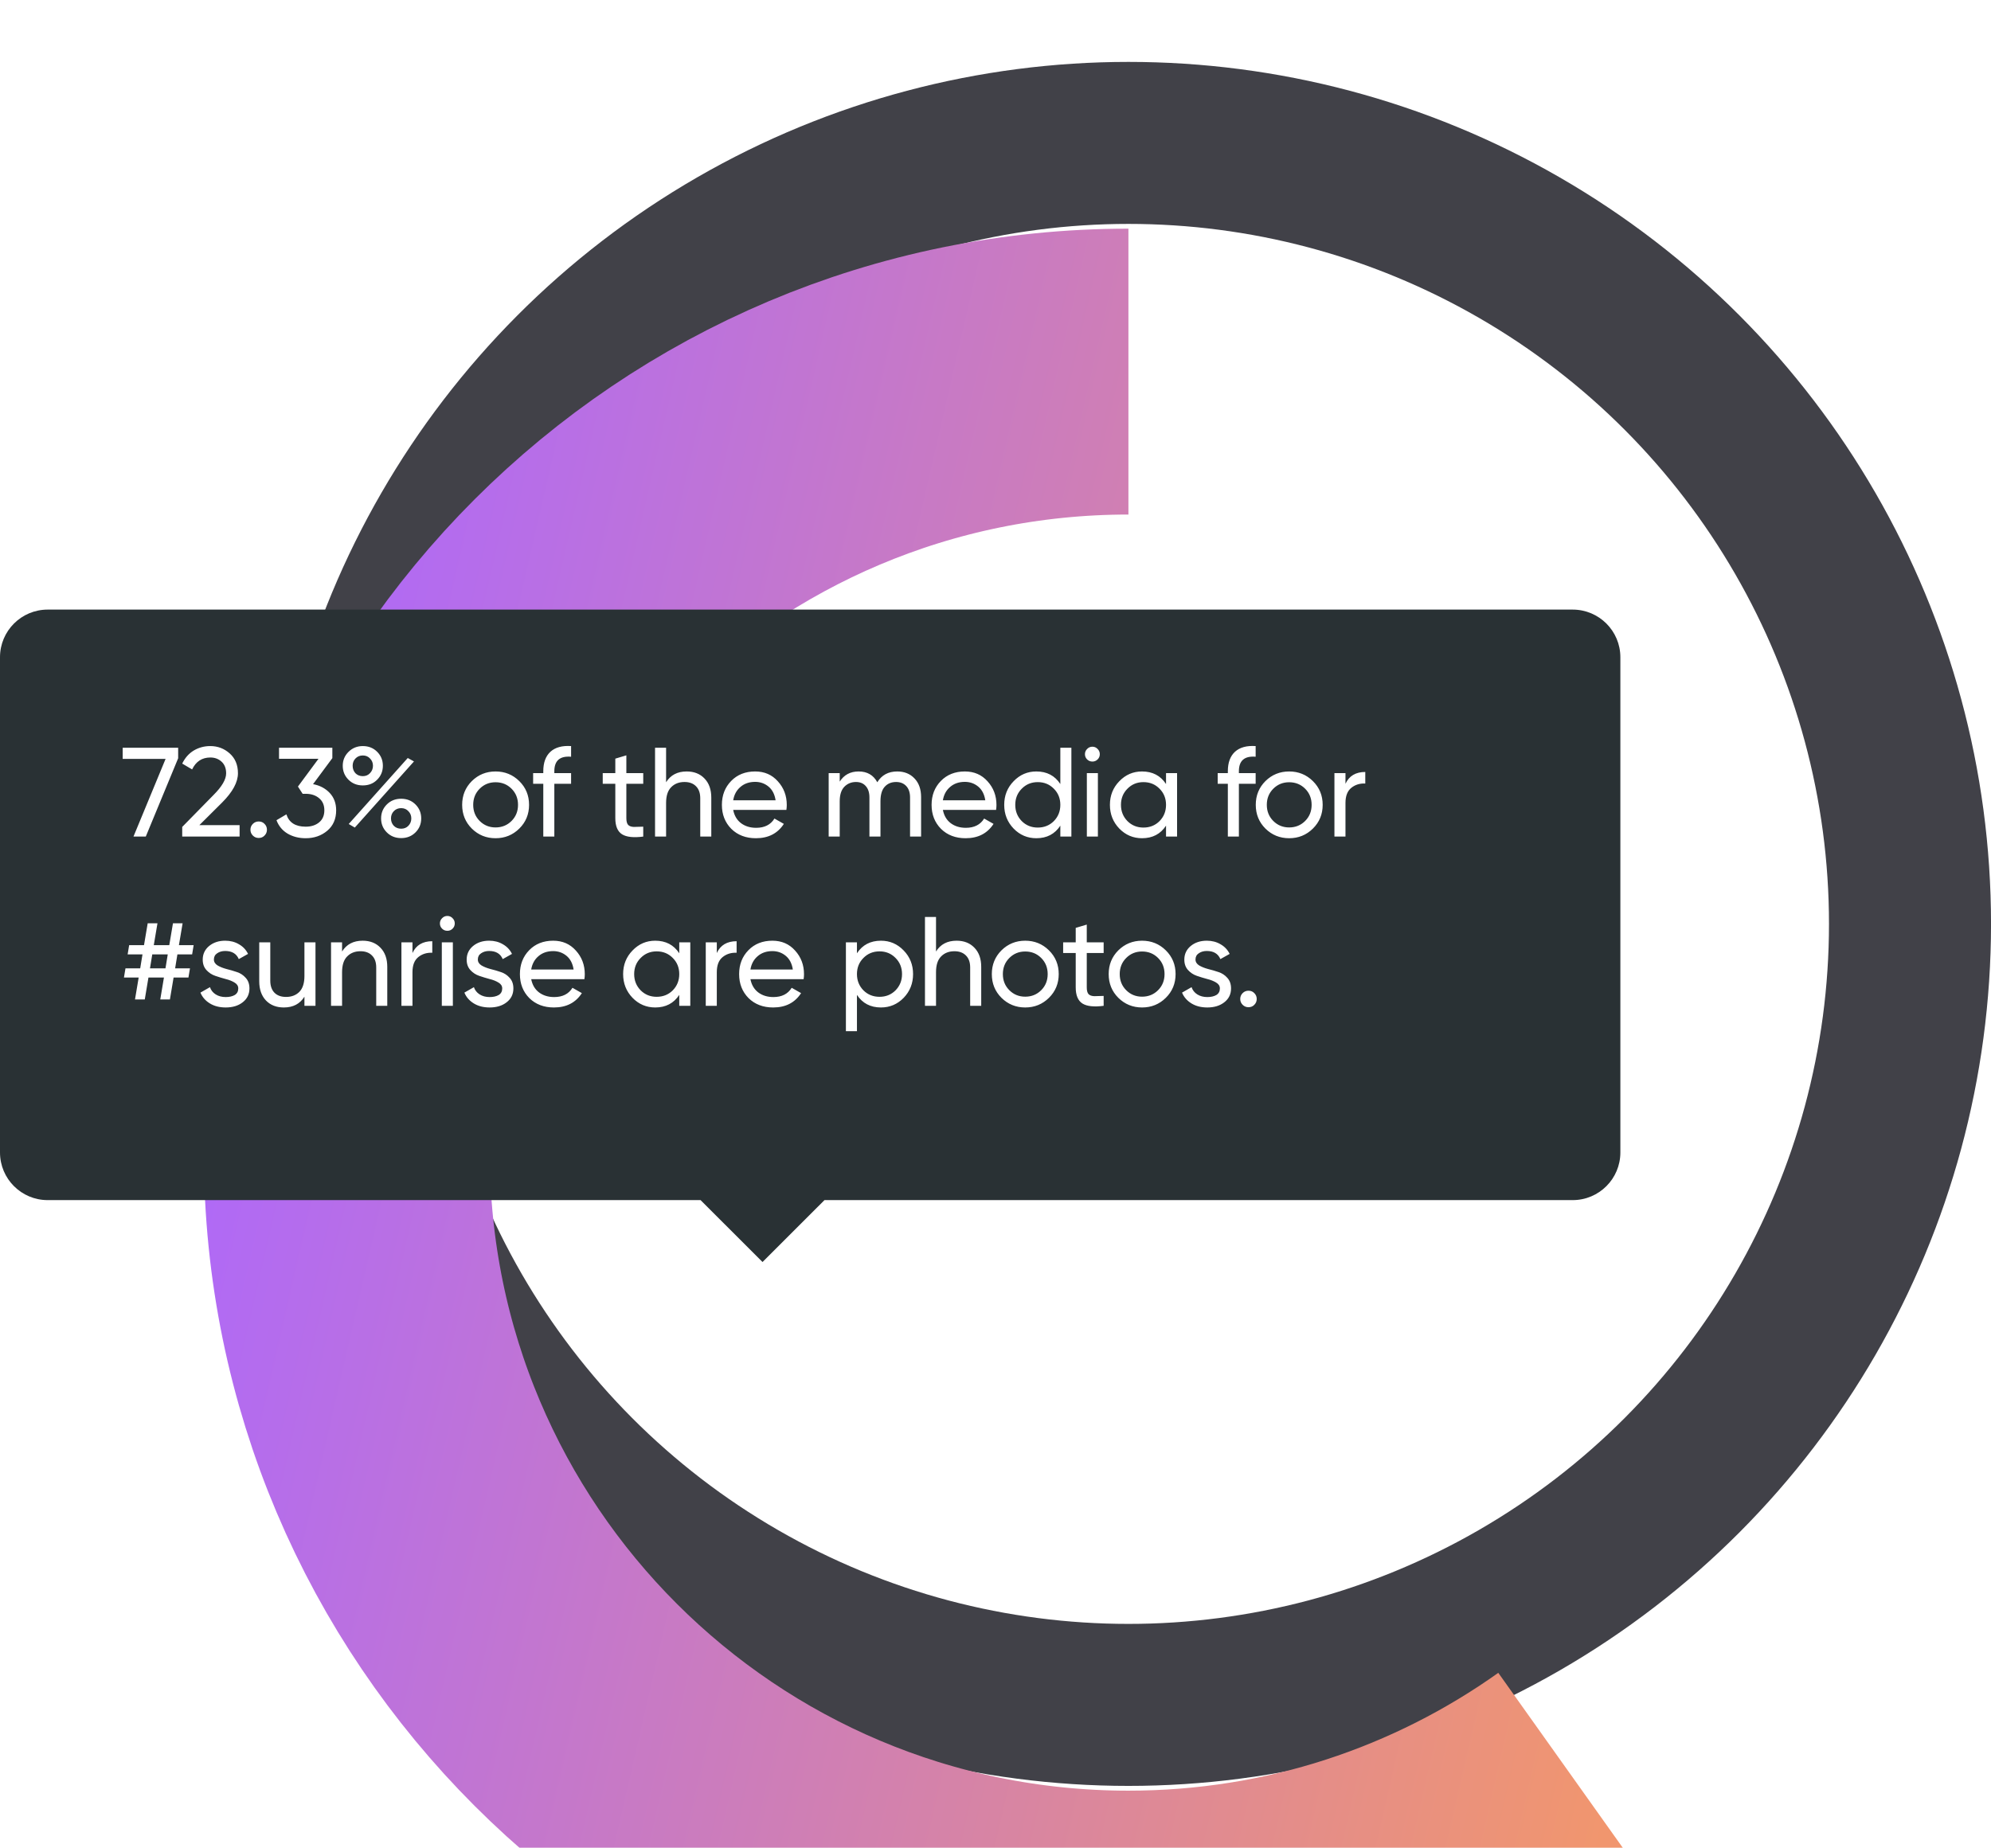<svg xmlns="http://www.w3.org/2000/svg" fill="none" viewBox="21 18.8 188.18 174.69">
<ellipse cx="127.653" cy="106.144" rx="73.872" ry="73.834" stroke="#414148" stroke-width="15.315"/>
<g filter="url(#filter0_d_36_20623)">
<path d="M127.653 32.31C86.855 32.31 53.781 65.367 53.781 106.144C53.781 146.922 86.855 179.978 127.653 179.978C143.602 179.978 158.371 174.926 170.445 166.336" stroke="url(#paint0_linear_36_20623)" stroke-width="27.026"/>
</g>
<path d="M169.644 76.43L25.504 76.43C23.017 76.43 21 78.447 21 80.934L21 127.752C21 130.239 23.017 132.256 25.504 132.256H87.214L93.07 138.109L98.926 132.256H169.644C172.132 132.256 174.149 130.239 174.149 127.752V80.934C174.149 78.447 172.132 76.43 169.644 76.43Z" fill="#293134"/>
<path d="M32.595 89.488H37.839V90.484L34.779 97.888H33.615L36.651 90.544H32.595V89.488ZM38.222 97.888V96.976L41.186 93.952C41.978 93.16 42.374 92.48 42.374 91.912C42.374 91.44 42.23 91.072 41.942 90.808C41.654 90.544 41.302 90.412 40.886 90.412C40.094 90.412 39.518 90.788 39.158 91.54L38.222 90.988C38.486 90.444 38.85 90.032 39.314 89.752C39.786 89.472 40.306 89.332 40.874 89.332C41.578 89.332 42.19 89.564 42.71 90.028C43.23 90.492 43.49 91.116 43.49 91.9C43.49 92.748 42.99 93.672 41.99 94.672L39.842 96.808H43.646V97.888H38.222ZM45.45 98.02C45.234 98.02 45.05 97.944 44.898 97.792C44.746 97.64 44.67 97.456 44.67 97.24C44.67 97.024 44.746 96.84 44.898 96.688C45.05 96.536 45.234 96.46 45.45 96.46C45.674 96.46 45.858 96.536 46.002 96.688C46.154 96.84 46.23 97.024 46.23 97.24C46.23 97.456 46.154 97.64 46.002 97.792C45.858 97.944 45.674 98.02 45.45 98.02ZM50.588 92.932C51.228 93.052 51.752 93.328 52.16 93.76C52.568 94.192 52.772 94.74 52.772 95.404C52.772 96.22 52.492 96.864 51.932 97.336C51.372 97.808 50.692 98.044 49.892 98.044C49.252 98.044 48.684 97.9 48.188 97.612C47.692 97.316 47.34 96.892 47.132 96.34L48.068 95.788C48.316 96.564 48.924 96.952 49.892 96.952C50.412 96.952 50.836 96.816 51.164 96.544C51.492 96.272 51.656 95.892 51.656 95.404C51.656 94.916 51.492 94.536 51.164 94.264C50.836 93.984 50.412 93.844 49.892 93.844H49.604L49.16 93.16L51.104 90.532H47.372V89.488H52.412V90.472L50.588 92.932ZM55.291 93.052C54.747 93.052 54.295 92.872 53.935 92.512C53.575 92.152 53.395 91.712 53.395 91.192C53.395 90.68 53.575 90.244 53.935 89.884C54.303 89.516 54.755 89.332 55.291 89.332C55.835 89.332 56.287 89.512 56.647 89.872C57.007 90.232 57.187 90.672 57.187 91.192C57.187 91.712 57.007 92.152 56.647 92.512C56.295 92.872 55.843 93.052 55.291 93.052ZM54.595 91.9C54.779 92.084 55.011 92.176 55.291 92.176C55.571 92.176 55.799 92.08 55.975 91.888C56.159 91.696 56.251 91.464 56.251 91.192C56.251 90.92 56.159 90.692 55.975 90.508C55.799 90.316 55.571 90.22 55.291 90.22C55.011 90.22 54.779 90.316 54.595 90.508C54.419 90.692 54.331 90.92 54.331 91.192C54.331 91.472 54.419 91.708 54.595 91.9ZM53.959 96.7L59.539 90.46L60.127 90.784L54.535 97.036L53.959 96.7ZM60.271 97.492C59.911 97.852 59.459 98.032 58.915 98.032C58.371 98.032 57.919 97.852 57.559 97.492C57.199 97.132 57.019 96.692 57.019 96.172C57.019 95.652 57.199 95.212 57.559 94.852C57.919 94.492 58.371 94.312 58.915 94.312C59.459 94.312 59.911 94.492 60.271 94.852C60.631 95.212 60.811 95.652 60.811 96.172C60.811 96.692 60.631 97.132 60.271 97.492ZM58.219 96.868C58.403 97.052 58.635 97.144 58.915 97.144C59.195 97.144 59.423 97.052 59.599 96.868C59.783 96.676 59.875 96.444 59.875 96.172C59.875 95.9 59.783 95.672 59.599 95.488C59.423 95.296 59.195 95.2 58.915 95.2C58.635 95.2 58.403 95.296 58.219 95.488C58.043 95.672 57.955 95.9 57.955 96.172C57.955 96.444 58.043 96.676 58.219 96.868ZM70.081 97.132C69.465 97.74 68.717 98.044 67.837 98.044C66.957 98.044 66.209 97.74 65.593 97.132C64.985 96.524 64.681 95.776 64.681 94.888C64.681 94 64.985 93.252 65.593 92.644C66.209 92.036 66.957 91.732 67.837 91.732C68.717 91.732 69.465 92.036 70.081 92.644C70.697 93.252 71.005 94 71.005 94.888C71.005 95.776 70.697 96.524 70.081 97.132ZM67.837 97.024C68.437 97.024 68.941 96.82 69.349 96.412C69.757 96.004 69.961 95.496 69.961 94.888C69.961 94.28 69.757 93.772 69.349 93.364C68.941 92.956 68.437 92.752 67.837 92.752C67.245 92.752 66.745 92.956 66.337 93.364C65.929 93.772 65.725 94.28 65.725 94.888C65.725 95.496 65.929 96.004 66.337 96.412C66.745 96.82 67.245 97.024 67.837 97.024ZM74.977 90.34C73.921 90.252 73.393 90.708 73.393 91.708V91.888H74.977V92.896H73.393V97.888H72.349V92.896H71.389V91.888H72.349V91.708C72.349 90.9 72.573 90.288 73.021 89.872C73.477 89.456 74.129 89.276 74.977 89.332V90.34ZM81.796 92.896H80.2V96.148C80.2 96.444 80.256 96.656 80.368 96.784C80.488 96.904 80.668 96.968 80.908 96.976C81.148 96.976 81.444 96.968 81.796 96.952V97.888C80.884 98.008 80.216 97.936 79.792 97.672C79.368 97.4 79.156 96.892 79.156 96.148V92.896H77.968V91.888H79.156V90.52L80.2 90.208V91.888H81.796V92.896ZM85.9 91.732C86.604 91.732 87.168 91.956 87.592 92.404C88.016 92.844 88.228 93.444 88.228 94.204V97.888H87.184V94.264C87.184 93.776 87.052 93.4 86.788 93.136C86.524 92.864 86.16 92.728 85.696 92.728C85.176 92.728 84.756 92.892 84.436 93.22C84.116 93.54 83.956 94.036 83.956 94.708V97.888H82.912V89.488H83.956V92.752C84.38 92.072 85.028 91.732 85.9 91.732ZM90.298 95.368C90.402 95.904 90.646 96.32 91.03 96.616C91.422 96.912 91.902 97.06 92.47 97.06C93.262 97.06 93.838 96.768 94.198 96.184L95.086 96.688C94.502 97.592 93.622 98.044 92.446 98.044C91.494 98.044 90.718 97.748 90.118 97.156C89.526 96.556 89.23 95.8 89.23 94.888C89.23 93.984 89.522 93.232 90.106 92.632C90.69 92.032 91.446 91.732 92.374 91.732C93.254 91.732 93.97 92.044 94.522 92.668C95.082 93.284 95.362 94.028 95.362 94.9C95.362 95.052 95.35 95.208 95.326 95.368H90.298ZM92.374 92.716C91.814 92.716 91.35 92.876 90.982 93.196C90.614 93.508 90.386 93.928 90.298 94.456H94.306C94.218 93.888 93.994 93.456 93.634 93.16C93.274 92.864 92.854 92.716 92.374 92.716ZM105.802 91.732C106.474 91.732 107.018 91.952 107.434 92.392C107.85 92.824 108.058 93.412 108.058 94.156V97.888H107.014V94.192C107.014 93.728 106.894 93.368 106.654 93.112C106.414 92.856 106.094 92.728 105.694 92.728C105.246 92.728 104.886 92.88 104.614 93.184C104.35 93.48 104.218 93.936 104.218 94.552V97.888H103.174V94.192C103.174 93.728 103.058 93.368 102.826 93.112C102.602 92.856 102.294 92.728 101.902 92.728C101.462 92.728 101.094 92.88 100.798 93.184C100.51 93.488 100.366 93.944 100.366 94.552V97.888H99.322V91.888H100.366V92.692C100.774 92.052 101.37 91.732 102.154 91.732C102.962 91.732 103.55 92.072 103.918 92.752C104.334 92.072 104.962 91.732 105.802 91.732ZM110.117 95.368C110.221 95.904 110.465 96.32 110.849 96.616C111.241 96.912 111.721 97.06 112.289 97.06C113.081 97.06 113.657 96.768 114.017 96.184L114.905 96.688C114.321 97.592 113.441 98.044 112.265 98.044C111.313 98.044 110.537 97.748 109.937 97.156C109.345 96.556 109.049 95.8 109.049 94.888C109.049 93.984 109.341 93.232 109.925 92.632C110.509 92.032 111.265 91.732 112.193 91.732C113.073 91.732 113.789 92.044 114.341 92.668C114.901 93.284 115.181 94.028 115.181 94.9C115.181 95.052 115.169 95.208 115.145 95.368H110.117ZM112.193 92.716C111.633 92.716 111.169 92.876 110.801 93.196C110.433 93.508 110.205 93.928 110.117 94.456H114.125C114.037 93.888 113.813 93.456 113.453 93.16C113.093 92.864 112.673 92.716 112.193 92.716ZM121.218 89.488H122.262V97.888H121.218V96.856C120.698 97.648 119.942 98.044 118.95 98.044C118.11 98.044 117.394 97.74 116.802 97.132C116.21 96.516 115.914 95.768 115.914 94.888C115.914 94.008 116.21 93.264 116.802 92.656C117.394 92.04 118.11 91.732 118.95 91.732C119.942 91.732 120.698 92.128 121.218 92.92V89.488ZM119.082 97.036C119.69 97.036 120.198 96.832 120.606 96.424C121.014 96.008 121.218 95.496 121.218 94.888C121.218 94.28 121.014 93.772 120.606 93.364C120.198 92.948 119.69 92.74 119.082 92.74C118.482 92.74 117.978 92.948 117.57 93.364C117.162 93.772 116.958 94.28 116.958 94.888C116.958 95.496 117.162 96.008 117.57 96.424C117.978 96.832 118.482 97.036 119.082 97.036ZM124.252 90.796C124.052 90.796 123.884 90.728 123.748 90.592C123.612 90.456 123.544 90.292 123.544 90.1C123.544 89.908 123.612 89.744 123.748 89.608C123.884 89.464 124.052 89.392 124.252 89.392C124.444 89.392 124.608 89.464 124.744 89.608C124.88 89.744 124.948 89.908 124.948 90.1C124.948 90.292 124.88 90.456 124.744 90.592C124.608 90.728 124.444 90.796 124.252 90.796ZM123.724 97.888V91.888H124.768V97.888H123.724ZM131.208 91.888H132.252V97.888H131.208V96.856C130.688 97.648 129.932 98.044 128.94 98.044C128.1 98.044 127.384 97.74 126.792 97.132C126.2 96.516 125.904 95.768 125.904 94.888C125.904 94.008 126.2 93.264 126.792 92.656C127.384 92.04 128.1 91.732 128.94 91.732C129.932 91.732 130.688 92.128 131.208 92.92V91.888ZM129.072 97.036C129.68 97.036 130.188 96.832 130.596 96.424C131.004 96.008 131.208 95.496 131.208 94.888C131.208 94.28 131.004 93.772 130.596 93.364C130.188 92.948 129.68 92.74 129.072 92.74C128.472 92.74 127.968 92.948 127.56 93.364C127.152 93.772 126.948 94.28 126.948 94.888C126.948 95.496 127.152 96.008 127.56 96.424C127.968 96.832 128.472 97.036 129.072 97.036ZM139.678 90.34C138.622 90.252 138.094 90.708 138.094 91.708V91.888H139.678V92.896H138.094V97.888H137.05V92.896H136.09V91.888H137.05V91.708C137.05 90.9 137.274 90.288 137.722 89.872C138.178 89.456 138.83 89.276 139.678 89.332V90.34ZM145.089 97.132C144.473 97.74 143.725 98.044 142.845 98.044C141.965 98.044 141.217 97.74 140.601 97.132C139.993 96.524 139.689 95.776 139.689 94.888C139.689 94 139.993 93.252 140.601 92.644C141.217 92.036 141.965 91.732 142.845 91.732C143.725 91.732 144.473 92.036 145.089 92.644C145.705 93.252 146.013 94 146.013 94.888C146.013 95.776 145.705 96.524 145.089 97.132ZM142.845 97.024C143.445 97.024 143.949 96.82 144.357 96.412C144.765 96.004 144.969 95.496 144.969 94.888C144.969 94.28 144.765 93.772 144.357 93.364C143.949 92.956 143.445 92.752 142.845 92.752C142.253 92.752 141.753 92.956 141.345 93.364C140.937 93.772 140.733 94.28 140.733 94.888C140.733 95.496 140.937 96.004 141.345 96.412C141.753 96.82 142.253 97.024 142.845 97.024ZM148.168 92.896C148.512 92.152 149.136 91.78 150.04 91.78V92.872C149.528 92.848 149.088 92.984 148.72 93.28C148.352 93.576 148.168 94.052 148.168 94.708V97.888H147.124V91.888H148.168V92.896ZM39.159 109.028H37.767L37.551 110.348H38.955L38.811 111.212H37.407L37.059 113.288H36.147L36.495 111.212H35.031L34.683 113.288H33.759L34.107 111.212H32.715L32.859 110.348H34.251L34.467 109.028H33.063L33.207 108.152H34.611L34.959 106.088H35.883L35.535 108.152H36.999L37.347 106.088H38.259L37.911 108.152H39.303L39.159 109.028ZM36.639 110.348L36.855 109.028H35.391L35.175 110.348H36.639ZM41.217 109.508C41.217 109.74 41.333 109.928 41.565 110.072C41.797 110.208 42.077 110.32 42.404 110.408C42.733 110.488 43.06 110.584 43.389 110.696C43.717 110.8 43.996 110.984 44.228 111.248C44.461 111.504 44.577 111.836 44.577 112.244C44.577 112.788 44.364 113.224 43.941 113.552C43.525 113.88 42.989 114.044 42.333 114.044C41.748 114.044 41.248 113.916 40.833 113.66C40.416 113.404 40.12 113.064 39.944 112.64L40.844 112.124C40.941 112.412 41.12 112.64 41.385 112.808C41.648 112.976 41.965 113.06 42.333 113.06C42.676 113.06 42.961 112.996 43.184 112.868C43.408 112.732 43.52 112.524 43.52 112.244C43.52 112.012 43.404 111.828 43.172 111.692C42.941 111.548 42.66 111.436 42.333 111.356C42.005 111.268 41.676 111.168 41.349 111.056C41.02 110.944 40.74 110.76 40.508 110.504C40.276 110.248 40.16 109.92 40.16 109.52C40.16 109 40.361 108.572 40.761 108.236C41.169 107.9 41.676 107.732 42.285 107.732C42.773 107.732 43.205 107.844 43.581 108.068C43.965 108.284 44.252 108.588 44.444 108.98L43.569 109.472C43.352 108.96 42.925 108.704 42.285 108.704C41.989 108.704 41.736 108.776 41.529 108.92C41.321 109.056 41.217 109.252 41.217 109.508ZM49.774 107.888H50.818V113.888H49.774V113.024C49.35 113.704 48.702 114.044 47.83 114.044C47.126 114.044 46.562 113.824 46.138 113.384C45.714 112.936 45.502 112.332 45.502 111.572V107.888H46.546V111.512C46.546 112 46.678 112.38 46.942 112.652C47.206 112.916 47.57 113.048 48.034 113.048C48.554 113.048 48.974 112.888 49.294 112.568C49.614 112.24 49.774 111.74 49.774 111.068V107.888ZM55.276 107.732C55.98 107.732 56.544 107.956 56.968 108.404C57.392 108.844 57.603 109.444 57.603 110.204V113.888H56.559V110.264C56.559 109.776 56.428 109.4 56.163 109.136C55.9 108.864 55.535 108.728 55.072 108.728C54.551 108.728 54.132 108.892 53.812 109.22C53.492 109.54 53.331 110.036 53.331 110.708V113.888H52.288V107.888H53.331V108.752C53.755 108.072 54.404 107.732 55.276 107.732ZM59.985 108.896C60.329 108.152 60.953 107.78 61.857 107.78V108.872C61.345 108.848 60.905 108.984 60.537 109.28C60.169 109.576 59.985 110.052 59.985 110.708V113.888H58.941V107.888H59.985V108.896ZM63.286 106.796C63.086 106.796 62.918 106.728 62.782 106.592C62.646 106.456 62.578 106.292 62.578 106.1C62.578 105.908 62.646 105.744 62.782 105.608C62.918 105.464 63.086 105.392 63.286 105.392C63.478 105.392 63.642 105.464 63.778 105.608C63.914 105.744 63.982 105.908 63.982 106.1C63.982 106.292 63.914 106.456 63.778 106.592C63.642 106.728 63.478 106.796 63.286 106.796ZM62.758 113.888V107.888H63.802V113.888H62.758ZM66.163 109.508C66.163 109.74 66.279 109.928 66.511 110.072C66.743 110.208 67.023 110.32 67.351 110.408C67.679 110.488 68.007 110.584 68.335 110.696C68.663 110.8 68.943 110.984 69.175 111.248C69.407 111.504 69.523 111.836 69.523 112.244C69.523 112.788 69.311 113.224 68.887 113.552C68.471 113.88 67.935 114.044 67.279 114.044C66.695 114.044 66.195 113.916 65.779 113.66C65.363 113.404 65.067 113.064 64.891 112.64L65.791 112.124C65.887 112.412 66.067 112.64 66.331 112.808C66.595 112.976 66.911 113.06 67.279 113.06C67.623 113.06 67.907 112.996 68.131 112.868C68.355 112.732 68.467 112.524 68.467 112.244C68.467 112.012 68.351 111.828 68.119 111.692C67.887 111.548 67.607 111.436 67.279 111.356C66.951 111.268 66.623 111.168 66.295 111.056C65.967 110.944 65.687 110.76 65.455 110.504C65.223 110.248 65.107 109.92 65.107 109.52C65.107 109 65.307 108.572 65.707 108.236C66.115 107.9 66.623 107.732 67.231 107.732C67.719 107.732 68.151 107.844 68.527 108.068C68.911 108.284 69.199 108.588 69.391 108.98L68.515 109.472C68.299 108.96 67.871 108.704 67.231 108.704C66.935 108.704 66.683 108.776 66.475 108.92C66.267 109.056 66.163 109.252 66.163 109.508ZM71.207 111.368C71.311 111.904 71.555 112.32 71.939 112.616C72.331 112.912 72.811 113.06 73.379 113.06C74.171 113.06 74.747 112.768 75.107 112.184L75.995 112.688C75.411 113.592 74.531 114.044 73.355 114.044C72.403 114.044 71.627 113.748 71.027 113.156C70.435 112.556 70.139 111.8 70.139 110.888C70.139 109.984 70.431 109.232 71.015 108.632C71.599 108.032 72.355 107.732 73.283 107.732C74.163 107.732 74.879 108.044 75.431 108.668C75.991 109.284 76.271 110.028 76.271 110.9C76.271 111.052 76.259 111.208 76.235 111.368H71.207ZM73.283 108.716C72.723 108.716 72.259 108.876 71.891 109.196C71.523 109.508 71.295 109.928 71.207 110.456H75.215C75.127 109.888 74.903 109.456 74.543 109.16C74.183 108.864 73.763 108.716 73.283 108.716ZM85.2 107.888H86.243V113.888H85.2V112.856C84.68 113.648 83.924 114.044 82.931 114.044C82.091 114.044 81.376 113.74 80.784 113.132C80.192 112.516 79.895 111.768 79.895 110.888C79.895 110.008 80.192 109.264 80.784 108.656C81.376 108.04 82.091 107.732 82.931 107.732C83.924 107.732 84.68 108.128 85.2 108.92V107.888ZM83.064 113.036C83.671 113.036 84.18 112.832 84.588 112.424C84.996 112.008 85.2 111.496 85.2 110.888C85.2 110.28 84.996 109.772 84.588 109.364C84.18 108.948 83.671 108.74 83.064 108.74C82.463 108.74 81.96 108.948 81.552 109.364C81.144 109.772 80.939 110.28 80.939 110.888C80.939 111.496 81.144 112.008 81.552 112.424C81.96 112.832 82.463 113.036 83.064 113.036ZM88.749 108.896C89.093 108.152 89.717 107.78 90.621 107.78V108.872C90.109 108.848 89.669 108.984 89.301 109.28C88.933 109.576 88.749 110.052 88.749 110.708V113.888H87.705V107.888H88.749V108.896ZM91.927 111.368C92.031 111.904 92.275 112.32 92.659 112.616C93.051 112.912 93.531 113.06 94.099 113.06C94.891 113.06 95.467 112.768 95.827 112.184L96.715 112.688C96.131 113.592 95.251 114.044 94.075 114.044C93.123 114.044 92.347 113.748 91.747 113.156C91.155 112.556 90.859 111.8 90.859 110.888C90.859 109.984 91.151 109.232 91.735 108.632C92.319 108.032 93.075 107.732 94.003 107.732C94.883 107.732 95.599 108.044 96.151 108.668C96.711 109.284 96.991 110.028 96.991 110.9C96.991 111.052 96.979 111.208 96.955 111.368H91.927ZM94.003 108.716C93.443 108.716 92.979 108.876 92.611 109.196C92.243 109.508 92.015 109.928 91.927 110.456H95.935C95.847 109.888 95.623 109.456 95.263 109.16C94.903 108.864 94.483 108.716 94.003 108.716ZM104.263 107.732C105.103 107.732 105.819 108.04 106.411 108.656C107.003 109.264 107.299 110.008 107.299 110.888C107.299 111.768 107.003 112.516 106.411 113.132C105.819 113.74 105.103 114.044 104.263 114.044C103.271 114.044 102.515 113.648 101.995 112.856V116.288H100.951V107.888H101.995V108.92C102.515 108.128 103.271 107.732 104.263 107.732ZM104.131 113.036C104.731 113.036 105.235 112.832 105.643 112.424C106.051 112.008 106.255 111.496 106.255 110.888C106.255 110.28 106.051 109.772 105.643 109.364C105.235 108.948 104.731 108.74 104.131 108.74C103.523 108.74 103.015 108.948 102.607 109.364C102.199 109.772 101.995 110.28 101.995 110.888C101.995 111.496 102.199 112.008 102.607 112.424C103.015 112.832 103.523 113.036 104.131 113.036ZM111.413 107.732C112.117 107.732 112.681 107.956 113.105 108.404C113.528 108.844 113.74 109.444 113.74 110.204V113.888H112.696V110.264C112.696 109.776 112.564 109.4 112.301 109.136C112.036 108.864 111.672 108.728 111.208 108.728C110.688 108.728 110.268 108.892 109.948 109.22C109.628 109.54 109.468 110.036 109.468 110.708V113.888H108.424V105.488H109.468V108.752C109.892 108.072 110.54 107.732 111.413 107.732ZM120.142 113.132C119.526 113.74 118.778 114.044 117.898 114.044C117.018 114.044 116.27 113.74 115.654 113.132C115.046 112.524 114.742 111.776 114.742 110.888C114.742 110 115.046 109.252 115.654 108.644C116.27 108.036 117.018 107.732 117.898 107.732C118.778 107.732 119.526 108.036 120.142 108.644C120.758 109.252 121.066 110 121.066 110.888C121.066 111.776 120.758 112.524 120.142 113.132ZM117.898 113.024C118.498 113.024 119.002 112.82 119.41 112.412C119.818 112.004 120.022 111.496 120.022 110.888C120.022 110.28 119.818 109.772 119.41 109.364C119.002 108.956 118.498 108.752 117.898 108.752C117.306 108.752 116.806 108.956 116.398 109.364C115.99 109.772 115.786 110.28 115.786 110.888C115.786 111.496 115.99 112.004 116.398 112.412C116.806 112.82 117.306 113.024 117.898 113.024ZM125.312 108.896H123.716V112.148C123.716 112.444 123.772 112.656 123.884 112.784C124.004 112.904 124.184 112.968 124.424 112.976C124.664 112.976 124.96 112.968 125.312 112.952V113.888C124.4 114.008 123.732 113.936 123.308 113.672C122.884 113.4 122.672 112.892 122.672 112.148V108.896H121.484V107.888H122.672V106.52L123.716 106.208V107.888H125.312V108.896ZM131.187 113.132C130.571 113.74 129.823 114.044 128.943 114.044C128.063 114.044 127.315 113.74 126.699 113.132C126.091 112.524 125.787 111.776 125.787 110.888C125.787 110 126.091 109.252 126.699 108.644C127.315 108.036 128.063 107.732 128.943 107.732C129.823 107.732 130.571 108.036 131.187 108.644C131.803 109.252 132.111 110 132.111 110.888C132.111 111.776 131.803 112.524 131.187 113.132ZM128.943 113.024C129.543 113.024 130.047 112.82 130.455 112.412C130.863 112.004 131.067 111.496 131.067 110.888C131.067 110.28 130.863 109.772 130.455 109.364C130.047 108.956 129.543 108.752 128.943 108.752C128.351 108.752 127.851 108.956 127.443 109.364C127.035 109.772 126.831 110.28 126.831 110.888C126.831 111.496 127.035 112.004 127.443 112.412C127.851 112.82 128.351 113.024 128.943 113.024ZM133.993 109.508C133.993 109.74 134.109 109.928 134.341 110.072C134.573 110.208 134.853 110.32 135.181 110.408C135.509 110.488 135.837 110.584 136.165 110.696C136.493 110.8 136.773 110.984 137.005 111.248C137.237 111.504 137.353 111.836 137.353 112.244C137.353 112.788 137.141 113.224 136.717 113.552C136.301 113.88 135.765 114.044 135.109 114.044C134.525 114.044 134.025 113.916 133.609 113.66C133.193 113.404 132.897 113.064 132.721 112.64L133.621 112.124C133.717 112.412 133.897 112.64 134.161 112.808C134.425 112.976 134.741 113.06 135.109 113.06C135.453 113.06 135.737 112.996 135.961 112.868C136.185 112.732 136.297 112.524 136.297 112.244C136.297 112.012 136.181 111.828 135.949 111.692C135.717 111.548 135.437 111.436 135.109 111.356C134.781 111.268 134.453 111.168 134.125 111.056C133.797 110.944 133.517 110.76 133.285 110.504C133.053 110.248 132.937 109.92 132.937 109.52C132.937 109 133.137 108.572 133.537 108.236C133.945 107.9 134.453 107.732 135.061 107.732C135.549 107.732 135.981 107.844 136.357 108.068C136.741 108.284 137.029 108.588 137.221 108.98L136.345 109.472C136.129 108.96 135.701 108.704 135.061 108.704C134.765 108.704 134.513 108.776 134.305 108.92C134.097 109.056 133.993 109.252 133.993 109.508ZM139 114.02C138.784 114.02 138.6 113.944 138.448 113.792C138.296 113.64 138.22 113.456 138.22 113.24C138.22 113.024 138.296 112.84 138.448 112.688C138.6 112.536 138.784 112.46 139 112.46C139.224 112.46 139.408 112.536 139.552 112.688C139.704 112.84 139.78 113.024 139.78 113.24C139.78 113.456 139.704 113.64 139.552 113.792C139.408 113.944 139.224 114.02 139 114.02Z" fill="white"/>
<defs>
<filter id="filter0_d_36_20623" x="0.269" y="0.418" width="218.01" height="254.694" filterUnits="userSpaceOnUse" color-interpolation-filters="sRGB">
<feFlood flood-opacity="0" result="BackgroundImageFix"/>
<feColorMatrix in="SourceAlpha" type="matrix" values="0 0 0 0 0 0 0 0 0 0 0 0 0 0 0 0 0 0 127 0" result="hardAlpha"/>
<feOffset dy="21.621"/>
<feGaussianBlur stdDeviation="20"/>
<feColorMatrix type="matrix" values="0 0 0 0 0 0 0 0 0 0 0 0 0 0 0 0 0 0 0.1 0"/>
<feBlend mode="normal" in2="BackgroundImageFix" result="effect1_dropShadow_36_20623"/>
<feBlend mode="normal" in="SourceGraphic" in2="effect1_dropShadow_36_20623" result="shape"/>
</filter>
<linearGradient id="paint0_linear_36_20623" x1="53.781" y1="32.31" x2="196.842" y2="65.217" gradientUnits="userSpaceOnUse">
<stop stop-color="#AE68FA"/>
<stop offset="1" stop-color="#F1966E"/>
</linearGradient>
</defs>
</svg>